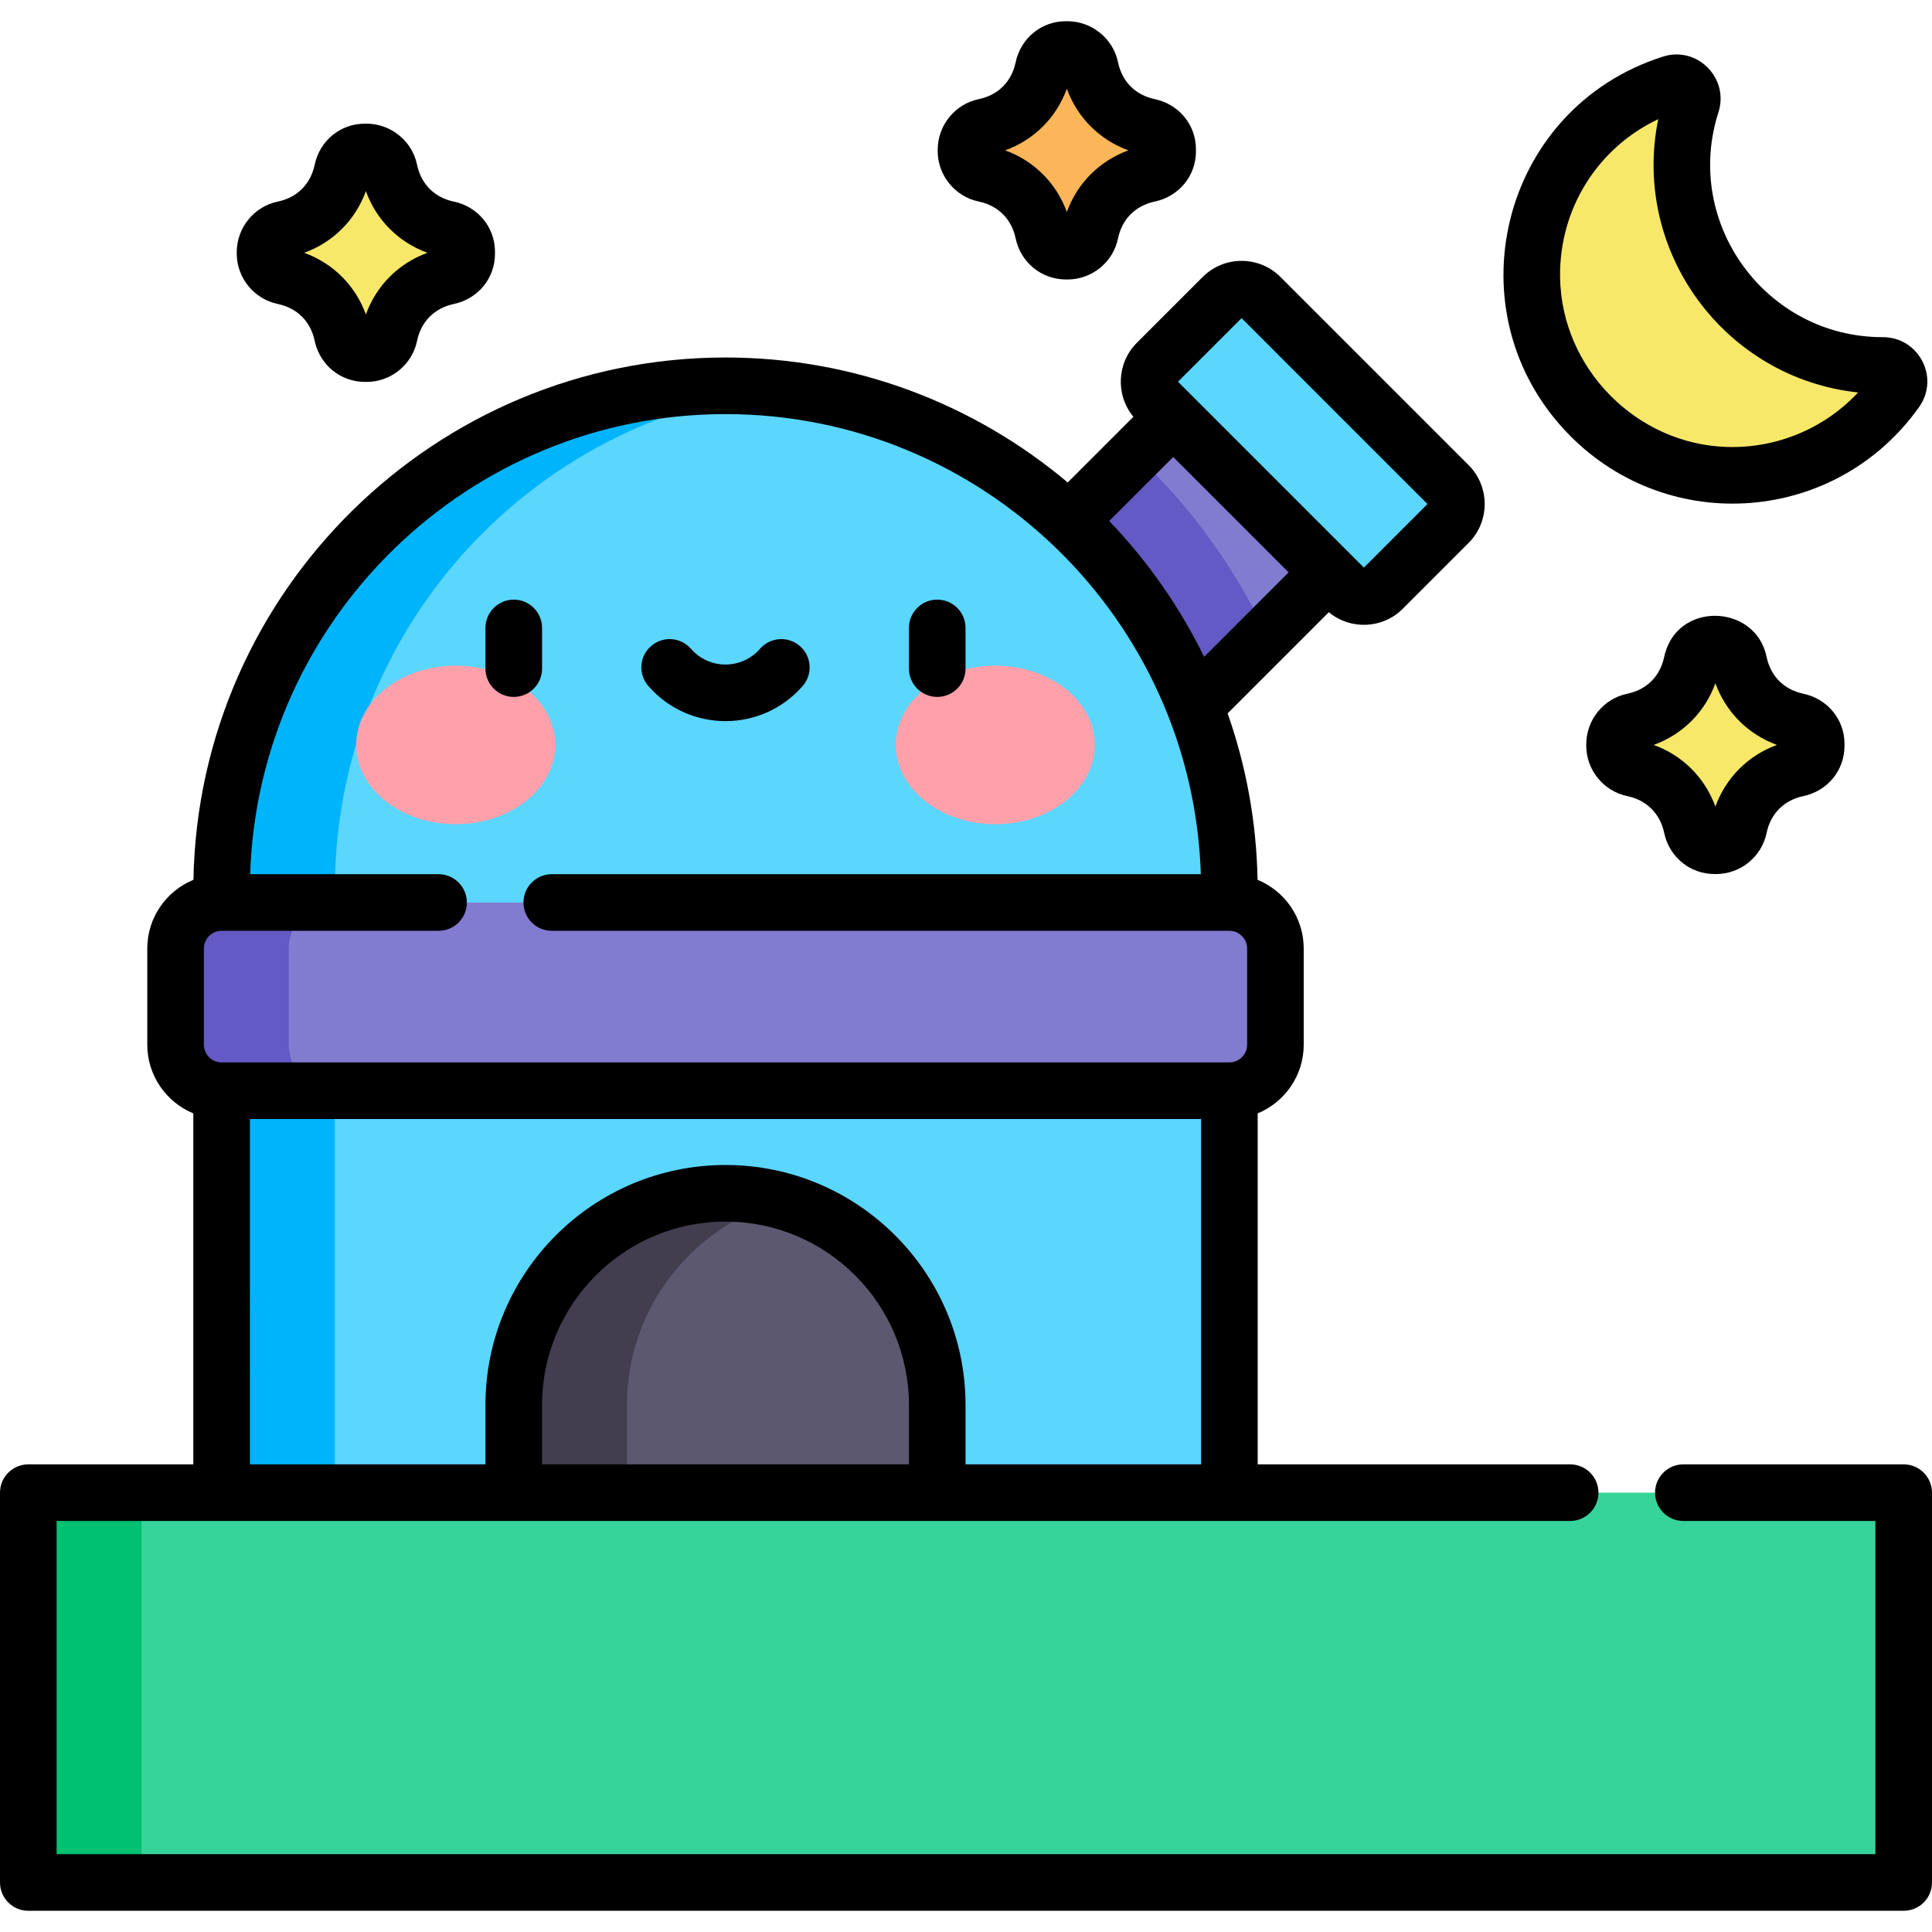 <svg id="Capa_1" enable-background="new 0 0 512 512" height="512" viewBox="0 0 512 512" width="512" xmlns="http://www.w3.org/2000/svg"><path d="m267.167 120.58h91.466v58.242h-91.466z" fill="#817cd0" transform="matrix(.707 -.707 .707 .707 -14.21 265.096)"/><path d="m300.948 120.47-40.978 40.978 41.183 41.184 34.479-34.479c-8.529-18.009-20.349-34.164-34.684-47.683z" fill="#635ac5"/><path d="m192.265 102.24c-73.749 0-133.534 59.785-133.534 133.533v22.816h267.067v-22.816c0-73.748-59.785-133.533-133.533-133.533z" fill="#5bd6fd"/><path d="m207.265 103.083c-4.925-.551-9.928-.843-15-.843-73.748 0-133.533 59.785-133.533 133.533v22.816h30v-22.816c-.001-68.676 51.847-125.234 118.533-132.69z" fill="#00b4fb"/><path d="m58.731 289.048v106.523l133.534 33.249 133.533-33.249v-106.523l-133.533-24.936z" fill="#5bd6fd"/><path d="m88.731 395.571v-106.523l118.534-22.135-15-2.801-133.534 24.936v106.523l133.534 33.249 15-3.735z" fill="#00b4fb"/><path d="m192.265 316.238c-30.991 0-56.114 25.123-56.114 56.114v56.468h112.228v-56.468c0-30.991-25.123-56.114-56.114-56.114z" fill="#5c586f"/><path d="m207.265 318.282c-4.776-1.322-9.803-2.044-15-2.044-30.991 0-56.114 25.123-56.114 56.114v56.468h30v-56.468c0-25.794 17.409-47.508 41.114-54.07z" fill="#423e4f"/><path d="m7.5 395.571h497v103.304h-497z" fill="#36d39a"/><path d="m7.5 395.571h30v103.304h-30z" fill="#00c071"/><path d="m325.798 239.175h-267.067c-6.739 0-12.202 5.463-12.202 12.202v25.469c0 6.739 5.463 12.202 12.202 12.202h267.067c6.739 0 12.202-5.463 12.202-12.202v-25.469c0-6.739-5.463-12.202-12.202-12.202z" fill="#817cd0"/><path d="m76.529 276.846v-25.469c0-6.739 5.463-12.202 12.202-12.202h-30c-6.739 0-12.202 5.463-12.202 12.202v25.469c0 6.739 5.463 12.202 12.202 12.202h30c-6.739 0-12.202-5.463-12.202-12.202z" fill="#635ac5"/><ellipse cx="120.778" cy="197.412" fill="#ffa0ab" rx="26.377" ry="21.005"/><ellipse cx="263.751" cy="197.412" fill="#ffa0ab" rx="26.377" ry="21.005"/><path d="m383.885 128.555-49.839-49.839c-2.77-2.77-7.262-2.77-10.032 0l-17.424 17.424c-2.77 2.77-2.77 7.262 0 10.032l49.839 49.839c2.77 2.77 7.262 2.77 10.032 0l17.424-17.424c2.77-2.77 2.77-7.262 0-10.032z" fill="#5bd6fd"/><g fill="#f8e86a"><path d="m498.966 96.849c-.027 0-.054 0-.081 0-29.356 0-53.153-23.797-53.153-53.153 0-5.658.887-11.107 2.527-16.219 1.042-3.25-1.993-6.365-5.247-5.334-21.712 6.88-37.388 27.323-37.074 51.384.369 28.293 23.304 51.611 51.588 52.421 18.551.532 35.031-8.448 44.938-22.419 2.004-2.825-.034-6.685-3.498-6.68z"/><path d="m90.726 45.235c-1.68 7.971-7.441 13.848-15.607 15.537-2.849.589-4.882 3.115-4.882 6.089v.328c0 2.919 2.05 5.435 4.908 6.03 8.15 1.696 13.899 7.565 15.579 15.525.604 2.863 3.035 4.968 6.037 4.968h.391c2.909 0 5.435-2.033 6.025-4.881 1.689-8.164 7.562-13.924 15.53-15.606 2.863-.604 4.968-3.036 4.968-5.962v-.541c0-2.926-2.106-5.357-4.968-5.962-7.968-1.682-13.842-7.442-15.53-15.605-.589-2.849-3.115-4.882-6.1-4.882h-.392c-2.922 0-5.356 2.101-5.959 4.962z"/><path d="m448.364 175.655c-1.68 7.971-7.441 13.848-15.607 15.537-2.849.589-4.882 3.115-4.882 6.089v.328c0 2.919 2.05 5.435 4.908 6.03 8.15 1.696 13.899 7.565 15.579 15.525.604 2.863 3.035 4.968 6.037 4.968h.391c2.909 0 5.435-2.033 6.025-4.881 1.689-8.164 7.562-13.924 15.53-15.606 2.863-.604 4.968-3.036 4.968-5.962v-.541c0-2.926-2.106-5.357-4.968-5.962-7.968-1.682-13.842-7.442-15.53-15.605-.589-2.849-3.115-4.882-6.1-4.882h-.392c-2.923 0-5.357 2.101-5.959 4.962z"/></g><path d="m276.489 18.086c-1.68 7.971-7.441 13.848-15.607 15.537-2.849.589-4.882 3.115-4.882 6.089v.328c0 2.919 2.05 5.435 4.908 6.03 8.15 1.696 13.899 7.565 15.579 15.525.604 2.863 3.035 4.968 6.037 4.968h.391c2.909 0 5.435-2.033 6.025-4.881 1.689-8.164 7.562-13.924 15.53-15.606 2.863-.604 4.968-3.036 4.968-5.962v-.541c0-2.926-2.106-5.357-4.968-5.962-7.968-1.682-13.842-7.442-15.53-15.605-.589-2.849-3.115-4.882-6.1-4.882h-.392c-2.923.001-5.356 2.102-5.959 4.962z" fill="#fab659"/><path d="m136.151 184.692c4.142 0 7.5-3.358 7.5-7.5v-10.783c0-4.142-3.358-7.5-7.5-7.5s-7.5 3.358-7.5 7.5v10.783c0 4.142 3.358 7.5 7.5 7.5z"/><path d="m248.379 184.692c4.142 0 7.5-3.358 7.5-7.5v-10.783c0-4.142-3.358-7.5-7.5-7.5s-7.5 3.358-7.5 7.5v10.783c0 4.142 3.358 7.5 7.5 7.5z"/><path d="m212.713 181.798c2.721-3.123 2.396-7.86-.727-10.582-3.122-2.721-7.86-2.396-10.582.727-4.842 5.556-13.443 5.55-18.28 0-2.721-3.124-7.459-3.448-10.582-.727s-3.448 7.459-.727 10.582c10.821 12.416 30.089 12.404 40.898 0z"/><path d="m498.885 89.349c-30.866 0-52.911-30.188-43.484-59.582 2.898-9.034-5.593-17.646-14.654-14.774-43.334 13.731-56.487 68.135-24.829 100.31 26.527 26.961 70.774 23.435 92.664-7.436 5.536-7.809-.093-18.518-9.609-18.518-.006 0-.013 0-.019 0m-6.536 14.658c-8.891 9.506-21.454 14.825-34.677 14.444-24.114-.691-43.988-20.888-44.303-45.022-.237-18.163 10-34.284 26.01-41.849-7.15 35.163 17.676 68.669 52.97 72.427z"/><path d="m83.386 90.293c1.357 6.429 6.858 10.919 13.375 10.919h.391c6.446 0 12.068-4.569 13.369-10.862 1.063-5.138 4.611-8.705 9.734-9.787 6.43-1.356 10.92-6.826 10.92-13.3v-.541c0-6.473-4.49-11.942-10.919-13.3-5.124-1.082-8.672-4.649-9.735-9.787-1.302-6.294-6.956-10.862-13.444-10.862h-.392c-6.475 0-11.943 4.488-13.298 10.915-1.081 5.126-4.648 8.676-9.787 9.739-6.294 1.302-10.863 6.952-10.863 13.433v.328c0 6.437 4.576 12.061 10.88 13.373 5.129 1.068 8.689 4.614 9.769 9.732zm13.574-39.633c2.778 7.653 8.669 13.551 16.321 16.333-7.652 2.781-13.543 8.679-16.321 16.333-2.781-7.657-8.685-13.555-16.345-16.333 7.663-2.778 13.564-8.674 16.345-16.333z"/><path d="m468.159 174.056c-2.927-14.148-23.998-14.835-27.135.053-1.081 5.126-4.648 8.676-9.787 9.738-6.294 1.302-10.863 6.952-10.863 13.433v.329c0 6.437 4.576 12.061 10.88 13.373 5.127 1.067 8.688 4.614 9.769 9.73 1.356 6.43 6.857 10.92 13.375 10.92h.391c6.444 0 12.067-4.568 13.369-10.862 1.063-5.138 4.611-8.705 9.735-9.787 6.429-1.358 10.919-6.827 10.919-13.3v-.541c0-6.474-4.491-11.943-10.919-13.3-5.123-1.082-8.671-4.649-9.734-9.786zm-13.562 39.689c-2.781-7.657-8.685-13.555-16.345-16.333 7.662-2.777 13.564-8.674 16.345-16.333 2.778 7.653 8.669 13.551 16.321 16.333-7.651 2.782-13.543 8.68-16.321 16.333z"/><path d="m269.149 63.145c1.357 6.429 6.858 10.919 13.375 10.919h.391c6.445 0 12.067-4.568 13.37-10.862 1.063-5.138 4.611-8.705 9.734-9.787 6.43-1.356 10.92-6.826 10.92-13.3v-.542c0-6.473-4.49-11.942-10.919-13.3-5.125-1.082-8.672-4.648-9.735-9.786-1.302-6.294-6.957-10.863-13.445-10.863h-.392c-6.475 0-11.943 4.488-13.298 10.915-1.081 5.126-4.648 8.676-9.787 9.739-6.294 1.302-10.863 6.952-10.863 13.433v.328c0 6.437 4.576 12.061 10.88 13.373 5.128 1.068 8.689 4.615 9.769 9.733zm13.573-39.634c2.777 7.653 8.669 13.551 16.321 16.333-7.652 2.781-13.544 8.68-16.321 16.333-2.781-7.657-8.685-13.556-16.344-16.333 7.662-2.777 13.564-8.673 16.344-16.333z"/><path d="m504.5 388.071h-58.394c-4.142 0-7.5 3.358-7.5 7.5s3.358 7.5 7.5 7.5h50.894v88.305h-482v-88.305h401.106c4.142 0 7.5-3.358 7.5-7.5s-3.358-7.5-7.5-7.5h-82.808v-93.014c7.153-2.957 12.202-10.002 12.202-18.211v-25.469c0-8.221-5.065-15.274-12.235-18.223-.283-15.426-3.055-30.252-7.93-44.098l26.814-26.814c5.718 4.744 14.227 4.461 19.615-.928l17.425-17.424c5.69-5.69 5.69-14.948 0-20.638l-49.839-49.839c-5.703-5.703-14.935-5.704-20.638 0l-17.425 17.424c-5.361 5.361-5.666 13.887-.926 19.614l-17.407 17.407c-24.537-20.653-56.182-33.117-90.689-33.117-76.89 0-139.597 61.853-141 138.414-7.17 2.949-12.235 10.002-12.235 18.223v25.469c0 8.208 5.049 15.254 12.202 18.211v93.014h-43.732c-4.142 0-7.5 3.358-7.5 7.5v103.305c0 4.142 3.358 7.5 7.5 7.5h497c4.142 0 7.5-3.358 7.5-7.5v-103.306c0-4.142-3.358-7.5-7.5-7.5zm-360.849 0v-15.719c0-26.806 21.808-48.614 48.614-48.614s48.614 21.808 48.614 48.614v15.719zm185.379-303.764 49.264 49.264-16.85 16.849c-11.521-11.521-39.665-39.664-49.264-49.264zm-18.112 36.799 30.577 30.577-22.389 22.389c-6.435-13.171-14.967-25.389-25.151-36.002zm-118.653-11.366c68.125 0 123.799 54.327 125.967 121.935h-172.009c-4.142 0-7.5 3.358-7.5 7.5s3.358 7.5 7.5 7.5h179.575c2.593 0 4.702 2.109 4.702 4.702v25.469c0 2.593-2.109 4.702-4.702 4.702h-267.066c-2.593 0-4.702-2.109-4.702-4.702v-25.469c0-2.593 2.109-4.702 4.702-4.702h57.492c4.142 0 7.5-3.358 7.5-7.5s-3.358-7.5-7.5-7.5h-49.926c2.168-67.608 57.842-121.935 125.967-121.935zm-126.033 186.808h252.066v91.522h-62.419v-15.719c0-35.077-28.537-63.614-63.614-63.614s-63.614 28.537-63.614 63.614v15.719h-62.419z"/></svg>
